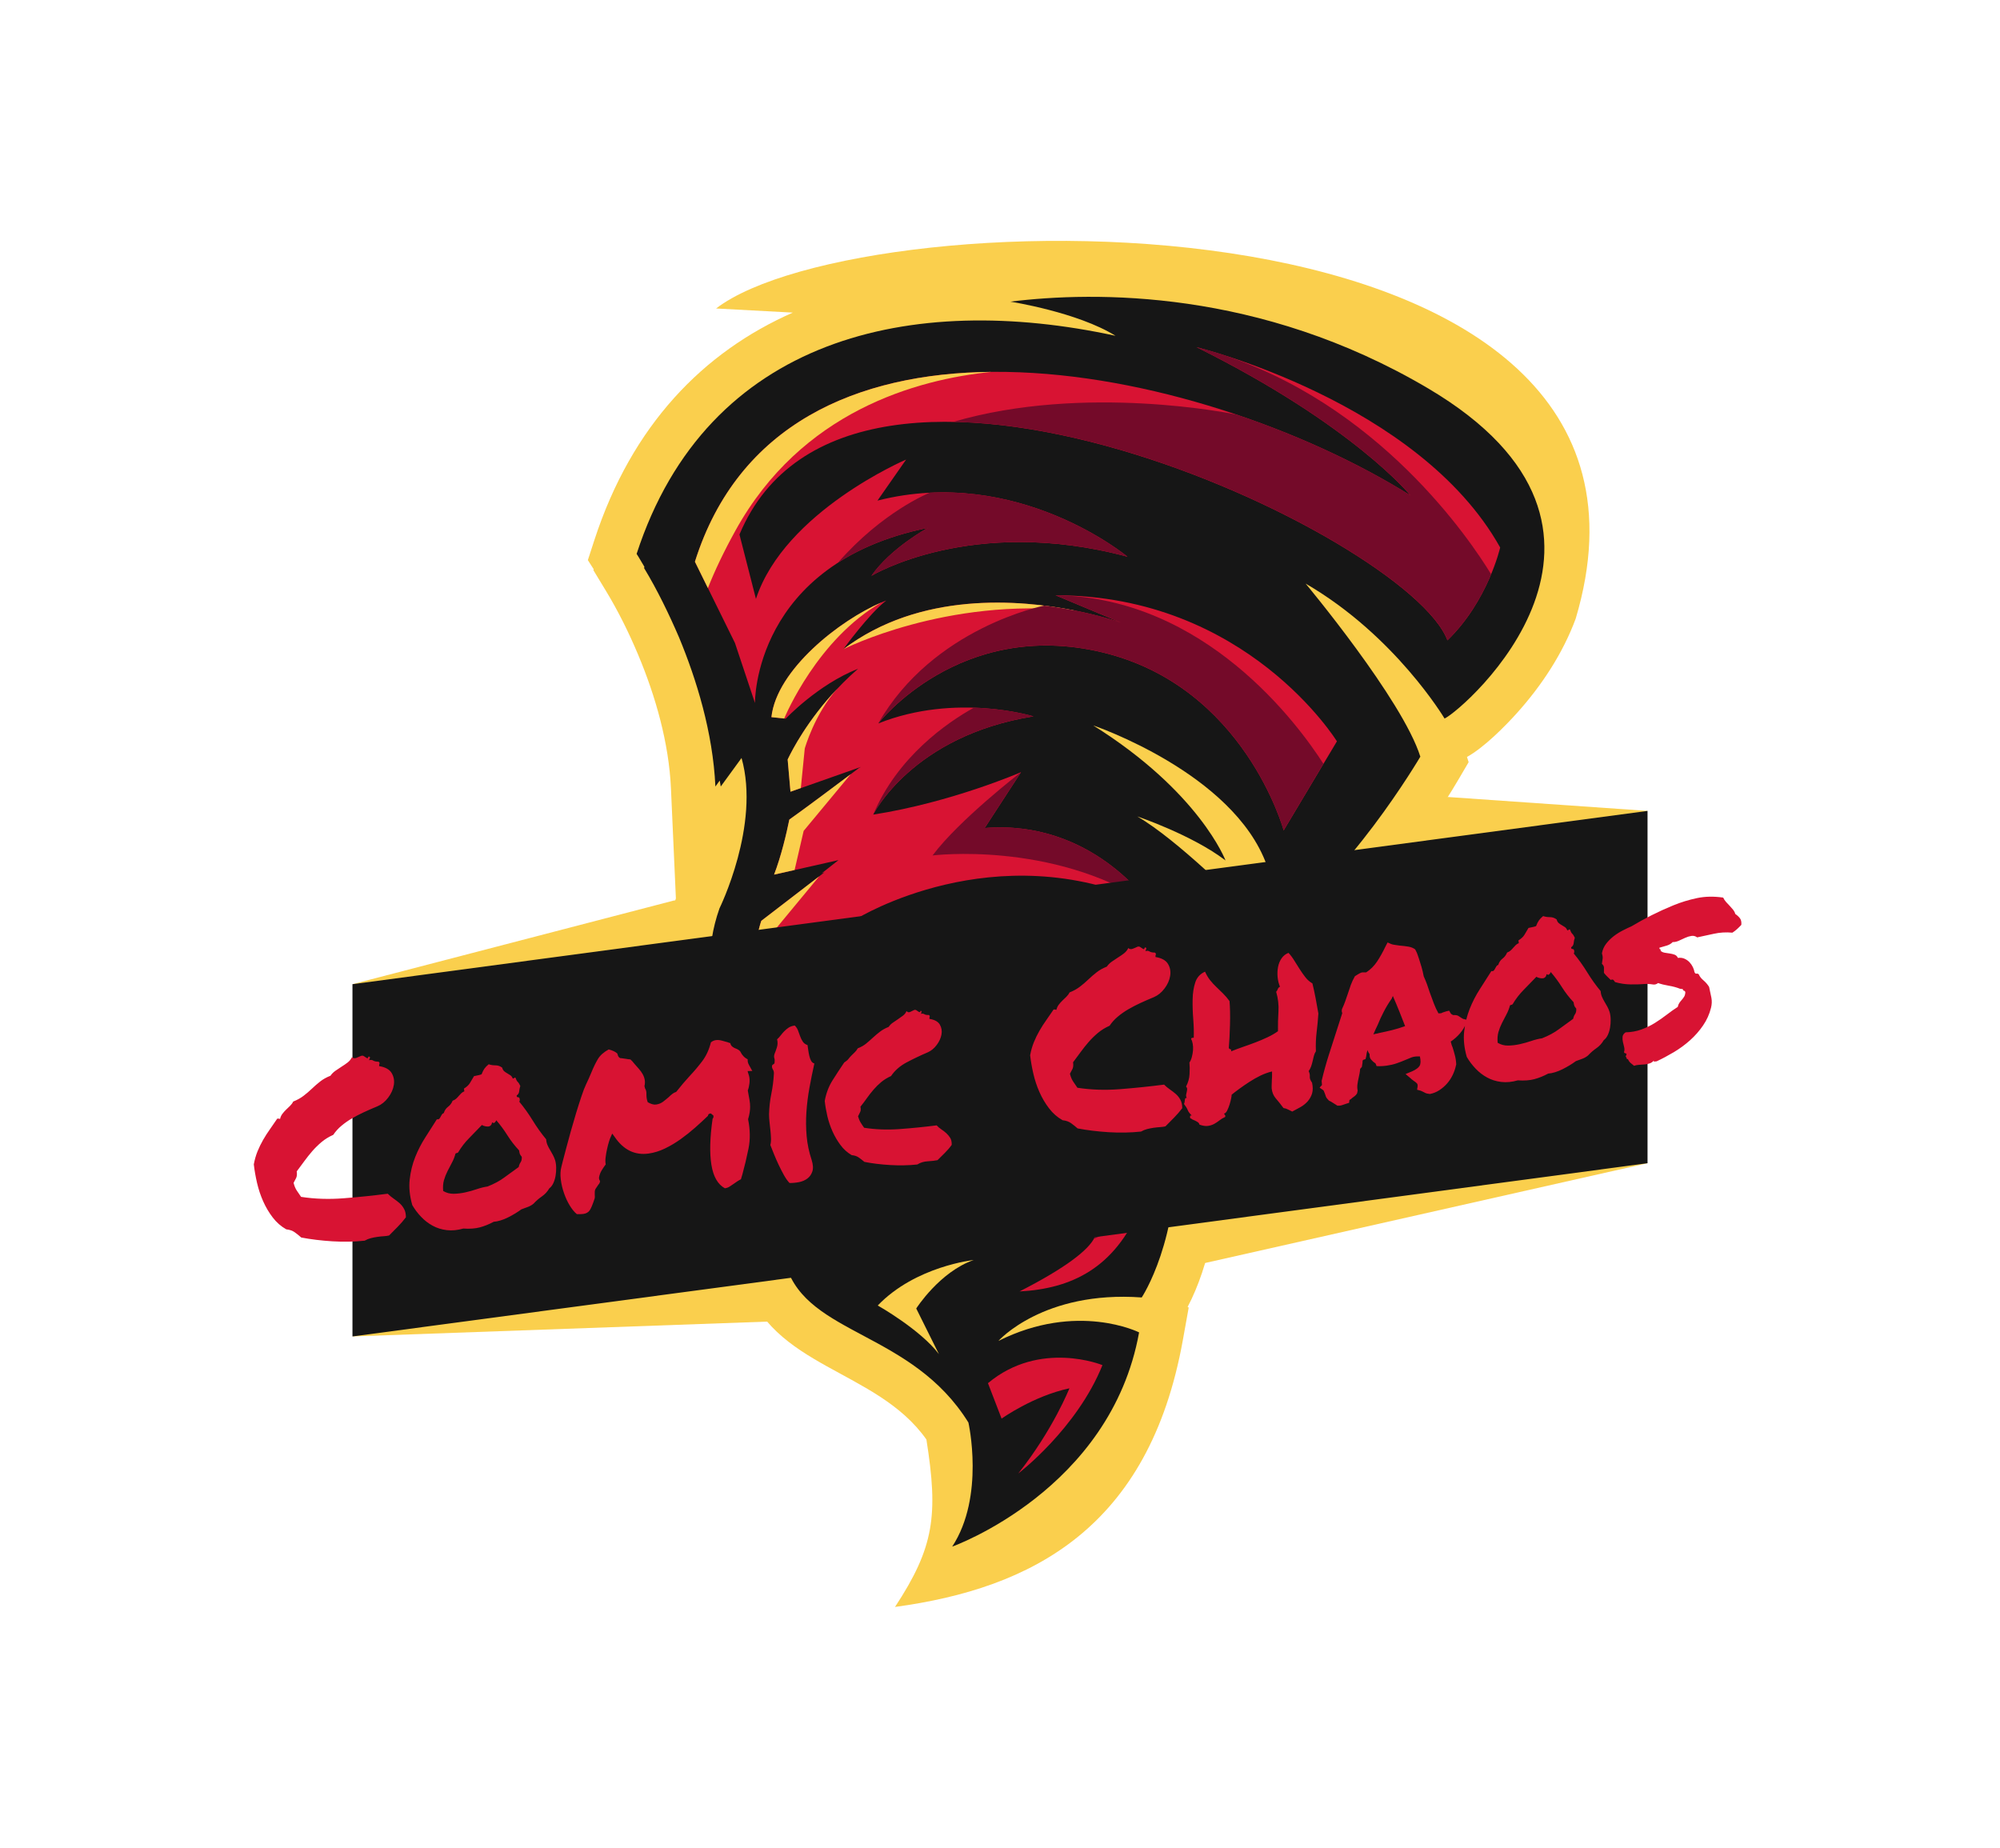 <svg xmlns="http://www.w3.org/2000/svg" viewBox="-3.113 19 581.226 537"> <svg xmlns="http://www.w3.org/2000/svg" xmlns:xlink="http://www.w3.org/1999/xlink" version="1.1" id="Layer_1" x="99.317" y="89" viewBox="42 117.532 528 556.948" xml:space="preserve" height="397" width="376.365" preserveAspectRatio="xMinYMin" enable-background="new 0 0 612 792" style="overflow: visible;"><polygon class="st0" points="172.96,386.49 488.57,344.26 570,349.93 443.61,433.37 570,493.56 389.63,534.25 211.05,558.15    42,564.2 218.58,489.35 42,420.58 172.96,386.49  " style="fill-rule: evenodd; clip-rule: evenodd; fill: #facf4d; fill-opacity: 1;"></polygon><path class="st0" d="M496.39,327.94l0.67,2.13l-4.06,6.92c-13.41,22.85-36.02,53.24-58.93,70.73l-0.04,0.64   c-0.62,10.77-3.99,23.38-10.52,32.75c-1.4,10.68-6.06,19.99-13.18,26.46c-2.71,8.68-7.91,17.69-14.57,24.62   c-0.24,19.55-4.21,42.77-13.27,59.99l0.45,0.23l-2.4,13.33c-13.81,76.61-61.49,101.15-117.34,108.74   c15.96-24.32,17.7-37.29,12.8-68.26c-20.4-28.93-63.13-28.93-74.46-65.39c-4.36-14.04-5.21-28.89-2.87-43.33l-7.72-5.43V471.5   l-10.19-10.48l2.57-5.24c-4.26-5.81-7.78-13.47-9.9-20.05c-5.32-16.51-4.93-33.74,0.43-50.13l-2.01-44.8   c-0.83-18.5-6.24-37.54-13.39-54.56c-3.72-8.86-8.08-17.7-13.07-25.93l-5.18-8.55l0.16-0.31l-2.4-3.76l2.65-8.15   c15.29-46.97,44.49-76.72,80.9-92.76l-31.27-1.68c59.86-45.89,403.92-52.87,350.46,126.46c-5.21,14.1-13.81,27.17-23.82,38.33   C511.97,315.38,503.37,324.07,496.39,327.94z" style="fill-rule: evenodd; clip-rule: evenodd; fill: #facf4d; fill-opacity: 1;"></path><path class="st1" d="M175.16,279.22c-4-9.29-8.83-19.32-14.27-28.3c0,0,0.05-0.19,0.13-0.51c-1.96-3.39-3.17-5.27-3.17-5.27   c28.83-88.55,112.26-106.93,195.24-88.91c-15.43-9.6-42.52-13.87-42.87-13.92c34.37-4.25,101.67-5.17,170.26,35.33   c98.23,58.01,14.82,130.83,6.77,134.64c0,0-20.16-33.89-56.65-55.02c0,0,39.5,47.32,46.77,70.56c0,0-30.43,51.8-61.73,70.58   l-20.47-5.93l20.77,14.86c0,0-1.1,18.42-10.1,26.73c0,0,0.08,29.3-25.95,24.32c0,0,7.25,4.23,13.17,3.75c0,0-4.59,14.83-15.56,21.9   c2.1,40.51-13.72,64.27-13.72,64.27c-40.17-2.9-58.44,17.73-58.44,17.73c32.21-16.13,57.37-3.49,57.37-3.49   c-11.6,64.34-76.2,87.34-76.2,87.34c13.44-20.48,6.61-50.59,6.61-50.59c-23.02-37.08-65.51-35.58-74.28-63.82   c-4.94-15.9-3.49-30.47-1.28-40.18c0.19-2.14,0.54-4.13,1.03-5.92l-9.52-6.69v-18.51l-6.41-6.6l7.99-16.24l-12.01,4.64   c0,0-18.71-23.14-7-56.31c0,0,16.75-33.91,8.99-61.3l-8.48,11.63l-0.41-2.43l-1.77,2.43C188.95,317.86,182.21,296.23,175.16,279.22   z" style="fill-rule: evenodd; clip-rule: evenodd; fill: #161616; fill-opacity: 1;"></path><path class="st2" d="M313.45,620.07c0,0,23.89-18.2,34.32-44.18c0,0-25.42-10.42-46.68,7.36l5.56,14.45c0,0,12.78-9.17,27.65-12.36   C334.29,585.34,327.76,602.01,313.45,620.07L313.45,620.07z M222.21,446.26l5.13,5.13v14.92l8,1.67c0,0-5.97,12.41-4.77,17.43   c1.19,5.01,12.41,9.79,12.41,9.79s11.13,0.72,13.05,13.9c0,0,5.27-4.46,14.11-9.12c12.59-3.7,44.34-10.85,70.97,1.45   c0,0-46.32,1.11-74.24,30.8c41.03-24.62,123.45-25.39,47.1,13.62c21.29-1.14,38.7-9.53,49.18-34.24l-25.62-1.33   c12.96-1.85,21.65-7.21,26.63-20.82c0,0-34.1-0.84-48.97-8.67c0,0,12.23-6.5,25.45-5.73c0,0-50.36-17.54-78.33,6.32   c0,0,13.25-22.35,33.32-26.03c0,0-6.22,3.69-10.89,11.86c0,0,28.42-17.57,57.55-11.84c29.13,5.73,12.42,21.25,12.42,21.25   s11.8-6.59,9.91-20.88c-1.88-14.29-62.31-33.12-110.28,3.84c0,0,9.98-21.93,32.37-34.36c0,0-23.42-12.16-43.49,1.22   c0,0,36.87-37.32,108.28-4.36c0,0-8.58-1.4-16.43,0.49c0,0,21.94,1.86,32.41,11.61c10.47,9.75,0,13,0,13s11.02,2.86,13.76-3.28   c2.73-6.14-3.41-13.79-3.41-13.79l5.73,4.1c0,0,5.6,0.27,7.37-5.73c1.77-6.01-42.76-40.12-101.28-32.47   C231.15,403.65,222.21,446.26,222.21,446.26L222.21,446.26z M212.8,311.71c2.19-20.07,29.84-41.06,46.84-47.57   c-7.04,5.42-17.54,19.91-17.54,19.91c46.31-35.09,113.17-10.89,113.17-10.89l-26.62-11.13c78.05,0,114.71,59.54,114.71,59.54   l-21.71,36.32c0,0-15.92-58.72-74-72.61c-58.09-13.89-91.27,28.99-91.27,28.99c31.75-12.65,63.26-2.87,63.26-2.87   c-49.41,7.88-65.33,40.04-65.33,40.04c31.84-4.94,60.27-17.3,60.27-17.3l-14.82,22.78c43.64-3.57,66.97,30.75,66.97,30.75   c-62.8-28.68-119.07,6.17-119.07,6.17l-33.78,34.39c-13.26-11.05-5.19-33.48-5.19-33.48l25.78-19.81l-1.16,0.44l6.84-5.38   l-26.25,5.93c2.95-7.66,5.06-16.78,6.22-22.45c8.01-5.63,28.3-20.97,28.3-20.97l0,0l0.87-0.5l-28.69,10.11l-1.15-13.14   c2.21-4.65,11.04-21.63,28.69-37c-16.39,6.43-29.5,20.36-29.5,20.36L212.8,311.71L212.8,311.71z M181.62,248.34l16.32,33.12   l8.16,24.48c0,0-0.82-56.89,70.5-71.4c0,0-15.15,8.21-23.04,19.57c0,0,40.91-24.86,104.42-7.8c0,0-44.81-37.41-101.93-22.89   l11.68-16.73c0,0-49.55,21.14-61.23,56.81l-6.72-26.26c44.81-106.8,272.7,0.34,288.64,43.16c16.55-16.04,21.5-37.86,21.5-37.86   c-33.31-59.62-123.82-81.68-123.82-81.68c63.93,31.75,87.26,60.47,87.26,60.47C386.44,167.07,218.19,132.26,181.62,248.34z" style="fill-rule: evenodd; clip-rule: evenodd; fill: #d81333; fill-opacity: 1;"></path><path class="st3" d="M302.59,170.94c-30.75,3.08-77.61,16.16-104.43,64.67c-4.81,8.7-8.49,16.49-11.25,23.47l-5.29-10.74   C199.26,192.33,247.57,171.46,302.59,170.94L302.59,170.94z M218.02,312.27c0.63-1.51,13.71-32.47,39.68-47.34   c-17.08,7.28-42.79,27.46-44.89,46.78L218.02,312.27L218.02,312.27z M242.1,284.04c31.25-23.68,71.84-20.36,94.95-15.7   C284.12,262.6,242.1,284.04,242.1,284.04L242.1,284.04z M224.8,340.62l-4.23,1.49l-1.15-13.14c1.82-3.84,8.16-16.07,20.23-28.86   c-9.33,10.4-13.25,24.41-13.25,24.41L224.8,340.62L224.8,340.62z M222.26,374.02l3.69-15.94l19.19-23.12l0,0   c-6.07,4.57-19.02,14.27-25.03,18.5c-1.16,5.66-3.27,14.78-6.22,22.45L222.26,374.02L222.26,374.02z M217.53,424.49   c-1.59-3.6-5.76-14.54-3.36-25.99l18.11-21.89l-23.6,18.14c0,0-8.06,22.43,5.19,33.48L217.53,424.49L217.53,424.49z M242,494.76   c-2.76-1.3-10.45-5.24-11.43-9.34c-1.19-5.01,4.77-17.43,4.77-17.43l-8-1.67V451.4l-5.13-5.13c0,0,4.69-22.33,29.47-37.56   c-16.77,14.56-21.25,34.62-21.25,34.62l7-4.33l-7.13,11.07l1.18,12.84l15.53-6.87l-8.66,14.26   C234.29,481.98,239.67,491.43,242,494.76z" style="fill-rule: evenodd; clip-rule: evenodd; fill: #facf4d; fill-opacity: 1;"></path><path class="st4" d="M391.79,184.95l10.38,3.32C398.74,187.12,395.28,186.01,391.79,184.95L391.79,184.95z M402.38,188.34   c26.27,8.85,50.82,20.39,70.99,32.98c0,0-23.33-28.71-87.26-60.47c1.17,0.3,2.33,0.61,3.48,0.93l0.72,0.2   c1.03,0.29,2.06,0.59,3.08,0.9l0.34,0.1c66.59,20.38,104.3,76.99,112.5,90.48c-3.2,7.71-8.78,18.17-17.8,26.91   c-10.8-29.02-118.92-87.55-201.46-89.05C340.6,175.64,400.87,188.03,402.38,188.34L402.38,188.34z M277.36,220.2   c-0.47,0.19-19.32,7.8-37.46,28.58c9.39-6.05,21.37-11.13,36.7-14.25c0,0-15.15,8.21-23.04,19.57c0,0,40.91-24.86,104.42-7.8   C357.98,246.29,323.93,217.88,277.36,220.2L277.36,220.2z M324.09,266.23c-0.12,0.02-45.34,8.85-67.72,48.02   c0,0,33.18-42.88,91.27-28.99c58.09,13.89,74,72.61,74,72.61l16.22-27.14c-10.19-15.9-48.13-67.88-109.22-68.72l26.62,11.13   C355.27,273.15,342.42,268.5,324.09,266.23L324.09,266.23z M295.36,307.84c14.34,0.47,24.28,3.55,24.28,3.55   c-49.41,7.88-65.33,40.04-65.33,40.04C264.24,327.89,284.31,314.01,295.36,307.84L295.36,307.84z M314.57,334.13l-14.82,22.78   c43.64-3.57,66.97,30.75,66.97,30.75c-39.87-25.6-88.22-19.56-88.22-19.56C289.32,353.6,314.57,334.13,314.57,334.13L314.57,334.13   z M378.37,430.85c-11.03-11.72-36-31.82-79.97-35.69l-0.13,0.01c-1.55,0.17-21.26,2.6-36.06,19.65c17.68-7.26,47.6-11.98,89.3,7.27   c0,0-8.58-1.4-16.43,0.49c0,0,21.94,1.86,32.41,11.61c10.47,9.75,0,13,0,13s11.02,2.86,13.76-3.28   C383.47,438.91,379.81,432.91,378.37,430.85L378.37,430.85z M271.52,420.67c8.89,1.28,15.21,4.56,15.21,4.56   c-22.39,12.42-32.37,34.36-32.37,34.36C256.66,443,267.19,426.76,271.52,420.67L271.52,420.67z M340.97,440.79   c13.75,3.43,22.94,9.52,23.65,14.95c1.89,14.29-9.91,20.88-9.91,20.88s16.71-15.52-12.42-21.25   c-29.13-5.73-57.55,11.84-57.55,11.84C302.8,443.05,340.45,440.82,340.97,440.79L340.97,440.79z M338.53,474.39   c-6.4-0.3-31.42,0.05-51.87,21.84c0,0,19.81-8.33,43.69-10.51c-5.75-1.21-11.15-2.81-15.16-4.92c0,0,12.23-6.5,25.45-5.73   C340.64,475.07,339.89,474.8,338.53,474.39L338.53,474.39z M342.03,510.52c-5.51,0.92-12.26,2.38-19.28,4.68   c15.34-1.15,25.68,1.65,21.55,9.16c5.17-2.07,11.94-5.85,18.85-12.74L342.03,510.52z" style="fill-rule: evenodd; clip-rule: evenodd; fill: #740a29; fill-opacity: 1;"></path><path class="st3" d="M343.99,315.08c0,0,57.03,19.29,70.71,56.81l-10.87,15.47c0,0-25.4-25.6-41.83-35.16   c0,0,22.25,7.48,35.95,17.94C397.94,370.14,387.43,342.26,343.99,315.08L343.99,315.08z M256.16,551.58c0,0,17.37,9.8,24.94,19.82   l-9.25-18.6c0,0,9.52-14.94,23.43-19.77C295.29,533.03,271.56,535.52,256.16,551.58z" style="fill-rule: evenodd; clip-rule: evenodd; fill: #facf4d; fill-opacity: 1;"></path><polygon class="st1" points="42,420.58 570,349.93 570,493.56 42,564.2  " style="fill-rule: evenodd; clip-rule: evenodd; fill: #161616; fill-opacity: 1;"></polygon></svg> <g transform="rotate(352 287.5 327.251)"><svg y="300" viewBox="-0.015 28.889 437.902 54.501" x="68.549" height="54.501" width="437.902" style="overflow: visible;"><g fill="#d81333" fill-opacity="1" style=""><path d="M6.72 75.81L6.72 75.81Q4.63 74.22 3.29 71.83Q1.95 69.45 1.19 66.77Q0.43 64.10 0.18 61.25Q-0.07 58.39 0 55.79L0 55.79Q0.65 53.84 1.59 52.21Q2.53 50.59 3.69 49.10Q4.84 47.62 6.11 46.29Q7.37 44.95 8.60 43.58L8.60 43.58Q9.03 43.58 9.39 43.79L9.39 43.79Q9.68 43.00 10.26 42.42Q10.84 41.84 11.49 41.37Q12.14 40.90 12.79 40.43Q13.44 39.96 13.88 39.31L13.88 39.31Q15.68 38.88 17.09 38.08Q18.50 37.29 19.80 36.35Q21.10 35.41 22.47 34.62Q23.85 33.82 25.65 33.39L25.65 33.39Q26.30 32.66 27.28 32.16Q28.26 31.65 29.23 31.22Q30.21 30.79 31.11 30.28Q32.01 29.77 32.59 28.91L32.59 28.91Q33.03 29.48 33.82 29.30Q34.62 29.12 35.27 28.91L35.27 28.91Q35.70 28.83 35.99 29.05Q36.28 29.27 36.53 29.52Q36.78 29.77 36.96 29.85Q37.14 29.92 37.36 29.41L37.36 29.41Q37.94 29.48 37.69 29.92Q37.43 30.35 37.36 30.50L37.36 30.50Q38.08 30.35 38.55 30.75Q39.02 31.15 40.04 31.29L40.04 31.29Q40.40 31.65 40.25 31.87Q40.11 32.09 40.04 32.59L40.04 32.59Q42.64 33.39 43.36 35.08Q44.08 36.78 43.50 38.63Q42.93 40.47 41.37 42.02Q39.82 43.58 37.94 44.08L37.94 44.08Q35.70 44.66 33.78 45.24Q31.87 45.82 30.10 46.54Q28.33 47.26 26.77 48.24Q25.22 49.21 24.06 50.51L24.06 50.51Q22.04 51.09 20.42 52.10Q18.79 53.12 17.38 54.34Q15.97 55.57 14.67 56.91Q13.37 58.25 12.07 59.55L12.07 59.55Q12.07 60.78 11.63 61.43Q11.20 62.08 10.70 62.73L10.70 62.73Q10.84 64.10 11.31 65.08Q11.78 66.05 12.29 67.06L12.29 67.06Q18.07 68.80 24.53 69.19Q31.00 69.59 37.36 69.66L37.36 69.66Q38.01 70.53 38.84 71.29Q39.67 72.05 40.36 72.84Q41.05 73.64 41.44 74.69Q41.84 75.73 41.63 77.18L41.63 77.18Q40.40 78.41 38.95 79.53Q37.51 80.65 36.06 81.73L36.06 81.73Q35.41 81.80 34.51 81.73Q33.60 81.66 32.63 81.66Q31.65 81.66 30.68 81.77Q29.70 81.88 28.83 82.24L28.83 82.24Q24.28 82.09 19.51 81.12Q14.74 80.14 10.70 78.77L10.70 78.77Q9.90 77.83 9.03 77.00Q8.17 76.17 6.72 75.81ZM85.15 60.41L85.15 60.41Q85.08 61.28 85.29 62.08Q85.51 62.87 85.84 63.63Q86.16 64.39 86.45 65.18Q86.74 65.98 86.88 66.77L86.88 66.77Q87.03 67.79 86.88 68.98Q86.74 70.17 86.38 71.29Q86.02 72.41 85.44 73.31Q84.86 74.22 84.07 74.65L84.07 74.65Q83.05 75.95 81.61 76.67Q80.16 77.40 78.93 78.41L78.93 78.41Q78.14 78.91 77.16 79.13Q76.19 79.35 75.18 79.56L75.18 79.56Q74.38 80.00 73.30 80.47Q72.21 80.94 71.06 81.33Q69.90 81.73 68.74 81.91Q67.59 82.09 66.72 82.02L66.72 82.02Q64.55 82.82 62.49 83.07Q60.43 83.32 57.69 82.74L57.69 82.74Q55.09 83.11 52.88 82.53Q50.68 81.95 48.98 80.68Q47.28 79.42 46.02 77.65Q44.75 75.88 43.96 73.93L43.96 73.93Q43.38 69.81 44.25 66.45Q45.11 63.09 46.74 60.23Q48.37 57.38 50.46 54.96Q52.56 52.54 54.51 50.22L54.51 50.22Q54.94 50.37 55.20 50.19Q55.45 50.01 55.66 49.68Q55.88 49.36 56.13 49.07Q56.39 48.78 56.75 48.71L56.75 48.71Q57.25 47.62 58.23 47.08Q59.21 46.54 59.78 45.53L59.78 45.53Q60.43 45.38 60.87 45.09Q61.30 44.80 61.70 44.44Q62.10 44.08 62.53 43.76Q62.96 43.43 63.54 43.29L63.54 43.29L63.54 42.49Q64.84 41.91 65.46 41.16Q66.07 40.40 66.94 39.31L66.94 39.31Q67.59 39.24 67.99 39.24Q68.38 39.24 69.18 39.10L69.18 39.10Q69.76 38.08 70.23 37.58Q70.70 37.07 71.64 36.49L71.64 36.49Q72.50 36.93 73.55 37.07Q74.60 37.22 75.39 38.01L75.39 38.01Q75.47 38.73 75.83 39.13Q76.19 39.53 76.62 39.85Q77.06 40.18 77.45 40.54Q77.85 40.90 77.99 41.55L77.99 41.55Q78.28 41.63 78.39 41.48Q78.50 41.34 78.79 41.41L78.79 41.41Q79.01 42.42 79.30 42.75Q79.58 43.07 79.87 44.01L79.87 44.01Q79.51 44.73 79.33 45.49Q79.15 46.25 78.43 46.61L78.43 46.61Q78.36 47.12 78.72 47.15Q79.08 47.19 79.15 47.55L79.15 47.55Q79.22 48.20 78.93 48.49L78.93 48.49Q80.67 51.31 82.04 54.45Q83.41 57.60 85.15 60.41ZM76.12 67.28L76.12 67.28Q76.41 66.48 76.87 65.98Q77.34 65.47 77.42 64.46L77.42 64.46Q77.06 63.88 76.98 63.56Q76.91 63.23 76.91 62.51L76.91 62.51Q75.32 60.27 74.16 57.70Q73.01 55.14 71.56 52.90L71.56 52.90Q71.42 53.19 71.06 53.48Q70.70 53.77 70.26 53.33L70.26 53.33Q70.12 53.91 69.76 54.16Q69.40 54.42 68.96 54.38Q68.53 54.34 68.06 54.16Q67.59 53.98 67.23 53.69L67.23 53.69Q65.13 55.36 63.04 56.95Q60.94 58.54 59.28 60.63L59.28 60.63Q58.99 60.78 58.92 60.74Q58.84 60.70 58.48 60.85L58.48 60.85Q57.91 62.22 57.07 63.34Q56.24 64.46 55.45 65.62Q54.65 66.77 54.07 68.07Q53.50 69.38 53.42 71.11L53.42 71.11Q54.65 72.12 56.32 72.34Q57.98 72.55 59.75 72.41Q61.52 72.27 63.22 71.94Q64.91 71.62 66.36 71.62L66.36 71.62Q69.40 70.89 71.56 69.70Q73.73 68.51 76.12 67.28ZM137.35 80.79L137.35 80.79Q136.62 81.15 136.01 81.44Q135.39 81.73 134.60 81.73L134.60 81.73Q131.78 79.64 131.67 74.43Q131.56 69.23 133.88 61.21L133.88 61.21Q134.24 60.99 134.24 60.34L134.24 60.34L133.59 59.62Q133.30 59.62 133.05 59.69Q132.79 59.76 132.65 60.20L132.65 60.20Q130.77 61.57 128.53 63.05Q126.29 64.53 123.87 65.80Q121.45 67.06 118.95 67.86Q116.46 68.65 114.08 68.65L114.08 68.65Q108.01 68.65 104.97 62.51L104.97 62.51L104.39 61.43L103.81 62.37Q103.60 62.65 103.16 63.56Q102.73 64.46 102.30 65.62Q101.86 66.77 101.54 67.97Q101.21 69.16 101.28 70.03L101.28 70.03Q100.63 70.68 99.91 71.54Q99.19 72.41 98.83 73.49L98.83 73.49Q98.68 74.07 98.97 74.58L98.97 74.58Q98.83 75.23 98.32 75.59L98.32 75.59Q98.03 75.95 97.71 76.28Q97.38 76.60 97.17 76.96L97.17 76.96Q97.02 77.32 96.98 77.69Q96.95 78.05 96.88 78.41L96.88 78.41Q96.88 78.91 96.73 79.35L96.73 79.35Q95.50 81.88 94.78 82.64Q94.06 83.39 92.83 83.39L92.83 83.39Q92.25 83.39 90.95 83.18L90.95 83.18Q90.01 82.17 89.25 80.40Q88.49 78.63 88.10 76.60Q87.70 74.58 87.73 72.52Q87.77 70.46 88.42 68.94L88.42 68.94Q88.42 68.87 89.00 67.50Q89.58 66.12 90.48 63.96Q91.38 61.79 92.54 59.15Q93.70 56.51 94.85 54.02Q96.01 51.53 97.06 49.43Q98.10 47.33 98.83 46.25L98.83 46.25Q99.41 45.38 99.88 44.62Q100.35 43.87 100.78 43.14L100.78 43.14Q102.08 40.90 103.27 39.42Q104.46 37.94 106.78 37.07L106.78 37.07Q108.37 37.72 109.09 38.59L109.09 38.59L109.23 39.38Q109.52 40.11 110.10 40.11L110.10 40.11Q110.90 40.32 111.44 40.50Q111.98 40.69 112.63 40.83L112.63 40.83Q113.14 41.41 113.57 42.20L113.57 42.20Q114.15 43.07 114.69 43.90Q115.23 44.73 115.56 45.56Q115.88 46.39 115.92 47.26Q115.95 48.13 115.59 49.07L115.59 49.07L115.67 49.79Q116.03 50.44 115.81 51.60L115.81 51.60Q115.74 52.10 115.74 52.65Q115.74 53.19 115.88 53.84L115.88 53.84Q117.18 54.85 118.19 54.85L118.19 54.85Q119.35 54.85 120.33 54.31Q121.30 53.77 122.17 53.19L122.17 53.19Q122.75 52.75 123.33 52.43Q123.90 52.10 124.48 52.03L124.48 52.03Q125.78 50.80 126.83 49.86Q127.88 48.92 129.03 47.98L129.03 47.98Q131.20 46.25 133.23 44.23Q135.25 42.20 136.48 39.17L136.48 39.17Q137.20 38.73 138.00 38.73L138.00 38.73Q138.79 38.73 139.66 39.10Q140.52 39.46 141.32 39.82L141.32 39.82Q141.54 39.96 141.72 40.04Q141.90 40.11 142.04 40.18L142.04 40.18Q142.04 40.90 142.62 41.41L142.62 41.41Q142.91 41.63 142.98 41.70Q143.05 41.77 143.20 41.84L143.20 41.84Q144.28 42.42 144.57 43.00L144.57 43.00Q145.08 44.66 146.38 45.53L146.38 45.53Q146.23 46.25 146.41 46.86Q146.60 47.48 146.88 48.13L146.88 48.13Q146.96 48.35 147.03 48.56Q147.10 48.78 147.25 49.07L147.25 49.07L145.87 48.92L146.09 50.30Q146.23 51.31 145.91 52.54Q145.58 53.77 145.15 54.49L145.15 54.49Q145.22 56.37 145.26 57.42Q145.29 58.46 145.15 59.37Q145.01 60.27 144.75 61.06Q144.50 61.86 144.07 62.80L144.07 62.80Q144.35 67.42 143.02 71.22Q141.68 75.01 140.24 78.34L140.24 78.34Q140.09 78.70 139.91 79.06Q139.73 79.42 139.59 79.78L139.59 79.78Q138.94 80.00 138.43 80.25Q137.92 80.50 137.35 80.79ZM160.71 77.04L160.71 77.04Q161.07 79.20 160.45 80.43Q159.84 81.66 158.72 82.27Q157.60 82.89 156.15 82.96Q154.71 83.03 153.41 82.82L153.41 82.82Q152.69 81.80 152.11 80.29Q151.53 78.77 151.02 77.14Q150.52 75.52 150.12 73.93Q149.72 72.34 149.43 71.11L149.43 71.11Q149.80 70.24 149.90 69.12Q150.01 68.00 150.05 66.85Q150.08 65.69 150.12 64.50Q150.16 63.30 150.30 62.22L150.30 62.22Q150.81 59.19 151.78 56.44Q152.76 53.69 153.34 50.73L153.34 50.73Q153.48 50.08 153.23 49.50Q152.97 48.92 153.12 48.42L153.12 48.42Q153.19 48.13 153.55 48.02Q153.91 47.91 153.99 47.55L153.99 47.55Q154.20 46.76 154.09 46.25Q153.99 45.74 154.35 45.02L154.35 45.02Q154.71 44.44 155.25 43.32Q155.79 42.20 155.65 40.97L155.65 40.97Q156.30 40.54 156.88 39.96Q157.46 39.38 158.07 38.92Q158.68 38.45 159.44 38.08Q160.20 37.72 161.29 37.72L161.29 37.72Q161.86 38.45 162.04 39.31Q162.22 40.18 162.41 41.05Q162.59 41.91 162.95 42.67Q163.31 43.43 164.18 43.87L164.18 43.87Q164.18 44.44 164.18 45.31Q164.18 46.18 164.25 47.01Q164.32 47.84 164.57 48.53Q164.83 49.21 165.40 49.43L165.40 49.43Q164.10 52.90 162.98 56.29Q161.86 59.69 161.14 63.12Q160.42 66.56 160.24 70.03Q160.06 73.49 160.71 77.04ZM196.93 82.24L196.93 82.24Q195.78 82.31 194.08 82.17Q192.38 82.02 190.93 82.67L190.93 82.67Q187.10 82.53 183.13 81.73Q179.16 80.94 175.83 79.78L175.83 79.78Q175.11 78.99 174.39 78.30Q173.66 77.61 172.43 77.32L172.43 77.32Q170.70 75.95 169.62 73.96Q168.53 71.98 167.88 69.74Q167.23 67.50 167.01 65.15Q166.80 62.80 166.87 60.63L166.87 60.63Q167.95 57.38 169.94 55.03Q171.93 52.68 174.02 50.37L174.02 50.37Q174.96 49.94 175.43 49.47Q175.90 49.00 176.45 48.60Q176.99 48.20 177.53 47.80Q178.07 47.41 178.50 46.83L178.50 46.83Q180.02 46.47 181.14 45.78Q182.26 45.09 183.35 44.33Q184.43 43.58 185.59 42.93Q186.74 42.28 188.26 41.91L188.26 41.91Q188.84 41.26 189.63 40.87Q190.43 40.47 191.26 40.07Q192.09 39.67 192.85 39.24Q193.61 38.81 194.04 38.08L194.04 38.08Q194.40 38.66 195.05 38.48Q195.70 38.30 196.28 38.08L196.28 38.08Q196.64 38.01 196.90 38.23Q197.15 38.45 197.37 38.66Q197.58 38.88 197.76 38.92Q197.94 38.95 198.09 38.59L198.09 38.59Q198.45 38.59 198.31 38.95Q198.16 39.31 198.09 39.46L198.09 39.46Q198.67 39.38 199.06 39.71Q199.46 40.04 200.33 40.11L200.33 40.11Q200.62 40.47 200.47 40.65Q200.33 40.83 200.33 41.26L200.33 41.26Q202.50 41.91 203.08 43.32Q203.65 44.73 203.15 46.25Q202.64 47.77 201.34 49.07Q200.04 50.37 198.52 50.80L198.52 50.80Q195.05 51.74 191.98 52.86Q188.91 53.98 186.96 56.15L186.96 56.15Q185.23 56.66 183.89 57.49Q182.55 58.32 181.36 59.37Q180.17 60.41 179.12 61.53Q178.07 62.65 176.91 63.74L176.91 63.74Q176.99 64.75 176.59 65.29Q176.19 65.83 175.83 66.41L175.83 66.41Q175.98 67.50 176.34 68.33Q176.70 69.16 177.13 69.95L177.13 69.95Q181.90 71.40 187.29 71.76Q192.67 72.12 198.09 72.19L198.09 72.19Q198.59 72.92 199.28 73.53Q199.97 74.14 200.55 74.83Q201.12 75.52 201.49 76.35Q201.85 77.18 201.63 78.41L201.63 78.41Q200.62 79.49 199.39 80.40Q198.16 81.30 196.93 82.24ZM234.55 75.81L234.55 75.81Q232.46 74.22 231.12 71.83Q229.78 69.45 229.02 66.77Q228.26 64.10 228.01 61.25Q227.76 58.39 227.83 55.79L227.83 55.79Q228.48 53.84 229.42 52.21Q230.36 50.59 231.52 49.10Q232.67 47.62 233.94 46.29Q235.20 44.95 236.43 43.58L236.43 43.58Q236.86 43.58 237.22 43.79L237.22 43.79Q237.51 43.00 238.09 42.42Q238.67 41.84 239.32 41.37Q239.97 40.90 240.62 40.43Q241.27 39.96 241.71 39.31L241.71 39.31Q243.51 38.88 244.92 38.08Q246.33 37.29 247.63 36.35Q248.93 35.41 250.31 34.62Q251.68 33.82 253.48 33.39L253.48 33.39Q254.14 32.66 255.11 32.16Q256.09 31.65 257.06 31.22Q258.04 30.79 258.94 30.28Q259.84 29.77 260.42 28.91L260.42 28.91Q260.86 29.48 261.65 29.30Q262.45 29.12 263.10 28.91L263.10 28.91Q263.53 28.83 263.82 29.05Q264.11 29.27 264.36 29.52Q264.61 29.77 264.79 29.85Q264.97 29.92 265.19 29.41L265.19 29.41Q265.77 29.48 265.52 29.92Q265.26 30.35 265.19 30.50L265.19 30.50Q265.91 30.35 266.38 30.75Q266.85 31.15 267.87 31.29L267.87 31.29Q268.23 31.65 268.08 31.87Q267.94 32.09 267.87 32.59L267.87 32.59Q270.47 33.39 271.19 35.08Q271.91 36.78 271.33 38.63Q270.76 40.47 269.20 42.02Q267.65 43.58 265.77 44.08L265.77 44.08Q263.53 44.66 261.61 45.24Q259.70 45.82 257.93 46.54Q256.16 47.26 254.60 48.24Q253.05 49.21 251.89 50.51L251.89 50.51Q249.87 51.09 248.25 52.10Q246.62 53.12 245.21 54.34Q243.80 55.57 242.50 56.91Q241.20 58.25 239.90 59.55L239.90 59.55Q239.90 60.78 239.47 61.43Q239.03 62.08 238.53 62.73L238.53 62.73Q238.67 64.10 239.14 65.08Q239.61 66.05 240.12 67.06L240.12 67.06Q245.90 68.80 252.36 69.19Q258.83 69.59 265.19 69.66L265.19 69.66Q265.84 70.53 266.67 71.29Q267.50 72.05 268.19 72.84Q268.88 73.64 269.27 74.69Q269.67 75.73 269.46 77.18L269.46 77.18Q268.23 78.41 266.78 79.53Q265.34 80.65 263.89 81.73L263.89 81.73Q263.24 81.80 262.34 81.73Q261.43 81.66 260.46 81.66Q259.48 81.66 258.51 81.77Q257.53 81.88 256.66 82.24L256.66 82.24Q252.11 82.09 247.34 81.12Q242.57 80.14 238.53 78.77L238.53 78.77Q237.73 77.83 236.86 77.00Q236.00 76.17 234.55 75.81ZM307.85 75.08L307.85 75.08Q307.99 76.96 307.42 78.19Q306.84 79.42 305.83 80.29Q304.81 81.15 303.51 81.66Q302.21 82.17 300.98 82.60L300.98 82.60Q300.41 82.24 299.86 81.84Q299.32 81.44 298.60 81.23L298.60 81.23Q297.66 79.49 296.79 78.16Q295.92 76.82 296.00 75.08L296.00 75.08Q296.00 75.01 296.11 74.29Q296.21 73.57 296.39 72.70Q296.58 71.83 296.68 71.07Q296.79 70.31 296.79 70.24L296.79 70.24Q295.13 70.39 293.32 70.96Q291.52 71.54 289.82 72.34Q288.12 73.13 286.64 73.93Q285.16 74.72 284.22 75.30L284.22 75.30Q284.22 75.52 283.93 76.35Q283.64 77.18 283.21 78.08Q282.77 78.99 282.27 79.71Q281.76 80.43 281.25 80.43L281.25 80.43Q281.33 80.65 281.47 80.87Q281.62 81.08 281.47 81.44L281.47 81.44Q280.46 81.73 279.67 82.20Q278.87 82.67 278.00 83.00Q277.14 83.32 276.12 83.32Q275.11 83.32 273.74 82.60L273.74 82.60Q273.74 82.17 273.38 81.84Q273.02 81.52 272.62 81.26Q272.22 81.01 271.93 80.83Q271.64 80.65 271.64 80.50L271.64 80.50Q271.28 80.58 271.35 80.00Q271.43 79.42 271.93 79.71L271.93 79.71Q271.14 78.70 270.96 77.94Q270.78 77.18 270.13 76.02L270.13 76.02Q270.27 75.88 270.38 75.52Q270.49 75.16 270.56 74.87Q270.63 74.58 270.78 74.43Q270.92 74.29 271.14 74.51L271.14 74.51Q270.99 73.86 271.14 73.42Q271.28 72.99 271.43 72.63Q271.57 72.27 271.64 71.90Q271.72 71.54 271.43 71.11L271.43 71.11Q272.58 69.52 272.94 67.68Q273.31 65.83 273.38 64.32L273.38 64.32Q273.88 63.81 274.28 62.87Q274.68 61.93 274.90 60.96Q275.11 59.98 275.08 59.08Q275.04 58.17 274.82 57.60L274.82 57.60Q274.90 57.23 275.62 57.38L275.62 57.38Q276.05 54.99 276.23 52.00Q276.41 49.00 276.85 46.29Q277.28 43.58 278.29 41.52Q279.30 39.46 281.54 38.81L281.54 38.81Q281.98 40.32 282.66 41.48Q283.35 42.64 284.18 43.68Q285.01 44.73 285.84 45.82Q286.67 46.90 287.40 48.27L287.40 48.27Q287.33 49.65 287.11 51.45Q286.89 53.26 286.57 55.14Q286.24 57.02 285.92 58.75Q285.59 60.49 285.30 61.71L285.30 61.71Q285.37 62.08 285.70 62.15Q286.02 62.22 285.81 62.80L285.81 62.80Q287.54 62.37 289.42 62.00Q291.30 61.64 293.18 61.21Q295.06 60.78 296.83 60.23Q298.60 59.69 300.12 58.90L300.12 58.90Q300.48 56.08 301.06 53.26Q301.63 50.44 301.20 47.48L301.20 47.48Q301.56 47.19 301.78 46.76Q302.00 46.32 302.50 46.18L302.50 46.18Q302.14 44.80 302.21 43.29Q302.28 41.77 302.75 40.40Q303.22 39.02 304.13 38.05Q305.03 37.07 306.33 36.78L306.33 36.78Q307.13 37.94 307.70 39.28Q308.28 40.61 308.90 41.95Q309.51 43.29 310.20 44.48Q310.88 45.67 311.97 46.54L311.97 46.54Q312.18 48.63 312.29 50.88Q312.40 53.12 312.47 55.43L312.47 55.43Q311.90 58.17 311.21 60.74Q310.52 63.30 310.23 66.20L310.23 66.20Q309.73 66.77 309.44 67.50Q309.15 68.22 308.86 68.98Q308.57 69.74 308.21 70.42Q307.85 71.11 307.34 71.62L307.34 71.62Q307.63 72.48 307.45 73.24Q307.27 74 307.85 75.08ZM350.07 75.73L349.93 76.02Q349.49 77.25 348.66 78.52Q347.83 79.78 346.71 80.76Q345.59 81.73 344.22 82.38Q342.85 83.03 341.33 83.11L341.33 83.11Q340.39 82.89 340.06 82.64Q339.74 82.38 339.38 82.17L339.38 82.17Q339.16 82.02 338.98 81.91Q338.80 81.80 338.65 81.73L338.65 81.73L337.79 81.37L338.08 80.43Q338.22 79.85 338.00 79.53Q337.79 79.20 337.14 78.63L337.14 78.63Q336.92 78.41 336.70 78.19Q336.49 77.97 336.34 77.76L336.34 77.76L335.11 76.38L337.06 75.88Q338.87 75.37 339.49 74.58Q340.10 73.78 339.95 71.90L339.95 71.90Q338.51 71.62 337.53 71.83Q336.56 72.05 335.55 72.34L335.55 72.34Q334.25 72.70 332.91 72.95Q331.57 73.21 329.98 73.21L329.98 73.21Q329.40 73.21 328.90 73.17Q328.39 73.13 327.81 73.06L327.81 73.06L327.09 72.92Q326.95 72.12 326.80 72.01Q326.66 71.90 326.51 71.76L326.51 71.76Q326.15 71.40 325.75 70.78Q325.36 70.17 325.57 69.23L325.57 69.23Q325.21 68.58 325.14 67.93L325.14 67.93Q324.71 68.80 324.49 69.74L324.49 69.74L324.20 70.46L323.48 70.60Q323.33 70.68 323.26 70.93Q323.19 71.18 323.19 71.33L323.19 71.33L322.83 72.55Q322.68 72.70 322.54 72.81Q322.39 72.92 322.25 73.06L322.25 73.06Q322.11 73.71 321.89 74.36Q321.67 75.01 321.45 75.59L321.45 75.59Q321.09 76.53 320.84 77.43Q320.59 78.34 320.66 79.20L320.66 79.20L320.37 80.00Q320.01 80.43 319.58 80.68Q319.14 80.94 318.71 81.15L318.71 81.15Q318.56 81.30 318.31 81.41Q318.06 81.52 317.91 81.59L317.91 81.59L317.70 82.38L316.83 82.53Q316.03 82.67 315.71 82.74Q315.38 82.82 314.95 82.82L314.95 82.82L314.23 82.74Q313.43 82.09 313.00 81.70Q312.57 81.30 311.99 80.94L311.99 80.94Q311.34 80.07 311.27 79.64Q311.19 79.20 311.12 78.84L311.12 78.84Q310.98 78.41 310.94 78.12Q310.90 77.83 310.76 77.69L310.76 77.69L309.82 76.82L310.61 76.17L310.69 74.94Q312.13 71.25 313.76 67.86Q315.38 64.46 317.12 60.92L317.12 60.92Q317.70 59.76 318.24 58.61Q318.78 57.45 319.36 56.29L319.36 56.29Q319.29 56.08 319.29 55.79Q319.29 55.50 319.43 55.14L319.43 55.14Q320.23 53.91 320.73 52.93Q321.24 51.96 321.74 50.95L321.74 50.95Q322.32 49.72 322.94 48.56Q323.55 47.41 324.49 46.18L324.49 46.18L325.65 45.67Q325.86 45.60 326.15 45.49Q326.44 45.38 326.80 45.38L326.80 45.38L327.89 45.53Q329.91 44.59 331.43 42.89Q332.95 41.19 334.53 38.81L334.53 38.81L335.26 37.79L336.20 38.37Q336.56 38.59 337.21 38.77Q337.86 38.95 338.58 39.17L338.58 39.17Q339.88 39.46 341.04 39.82Q342.20 40.18 342.92 40.90L342.92 40.90Q343.35 42.06 343.42 42.64Q343.50 43.21 343.64 43.79L343.64 43.79Q343.86 45.02 344.04 46.25Q344.22 47.48 344.29 49.00L344.29 49.00Q344.65 50.22 344.91 51.42Q345.16 52.61 345.37 53.84L345.37 53.84Q345.74 55.57 346.10 57.20Q346.46 58.82 347.04 60.27L347.04 60.27Q347.61 60.27 347.76 60.34L347.76 60.34Q348.12 60.20 348.52 60.13Q348.92 60.05 349.42 59.98L349.42 59.98L350.22 59.91L350.51 60.63Q350.58 60.99 351.23 61.35L351.23 61.35Q352.17 61.43 352.60 61.75Q353.03 62.08 353.40 62.44L353.40 62.44Q353.69 62.73 353.97 62.87L353.97 62.87L355.06 63.30L354.48 64.39Q353.76 65.69 352.42 66.88Q351.08 68.07 349.42 68.87L349.42 68.87Q349.49 69.30 349.53 69.70Q349.57 70.10 349.71 70.53L349.71 70.53Q349.93 71.76 350.07 73.06Q350.22 74.36 350.07 75.73L350.07 75.73ZM329.04 63.52L329.04 63.52Q331.21 63.38 332.98 63.20Q334.75 63.02 336.92 62.58L336.92 62.58Q336.41 60.41 335.84 58.07Q335.26 55.72 334.61 53.40L334.61 53.40L334.17 54.13Q332.73 55.64 331.39 57.52Q330.05 59.40 329.11 61.06L329.11 61.06Q328.68 61.71 328.25 62.37Q327.81 63.02 327.45 63.67L327.45 63.67Q327.89 63.59 328.28 63.59Q328.68 63.59 329.04 63.52ZM394.61 60.41L394.61 60.41Q394.54 61.28 394.75 62.08Q394.97 62.87 395.29 63.63Q395.62 64.39 395.91 65.18Q396.20 65.98 396.34 66.77L396.34 66.77Q396.49 67.79 396.34 68.98Q396.20 70.17 395.84 71.29Q395.48 72.41 394.90 73.31Q394.32 74.22 393.52 74.65L393.52 74.65Q392.51 75.95 391.07 76.67Q389.62 77.40 388.39 78.41L388.39 78.41Q387.60 78.91 386.62 79.13Q385.65 79.35 384.64 79.56L384.64 79.56Q383.84 80.00 382.76 80.47Q381.67 80.94 380.52 81.33Q379.36 81.73 378.20 81.91Q377.05 82.09 376.18 82.02L376.18 82.02Q374.01 82.82 371.95 83.07Q369.89 83.32 367.15 82.74L367.15 82.74Q364.55 83.11 362.34 82.53Q360.14 81.95 358.44 80.68Q356.74 79.42 355.48 77.65Q354.21 75.88 353.42 73.93L353.42 73.93Q352.84 69.81 353.71 66.45Q354.57 63.09 356.20 60.23Q357.82 57.38 359.92 54.96Q362.02 52.54 363.97 50.22L363.97 50.22Q364.40 50.37 364.65 50.19Q364.91 50.01 365.12 49.68Q365.34 49.36 365.59 49.07Q365.85 48.78 366.21 48.71L366.21 48.71Q366.71 47.62 367.69 47.08Q368.66 46.54 369.24 45.53L369.24 45.53Q369.89 45.38 370.33 45.09Q370.76 44.80 371.16 44.44Q371.56 44.08 371.99 43.76Q372.42 43.43 373.00 43.29L373.00 43.29L373.00 42.49Q374.30 41.91 374.92 41.16Q375.53 40.40 376.40 39.31L376.40 39.31Q377.05 39.24 377.44 39.24Q377.84 39.24 378.64 39.10L378.64 39.10Q379.22 38.08 379.69 37.58Q380.15 37.07 381.09 36.49L381.09 36.49Q381.96 36.93 383.01 37.07Q384.06 37.22 384.85 38.01L384.85 38.01Q384.92 38.73 385.29 39.13Q385.65 39.53 386.08 39.85Q386.51 40.18 386.91 40.54Q387.31 40.90 387.45 41.55L387.45 41.55Q387.74 41.63 387.85 41.48Q387.96 41.34 388.25 41.41L388.25 41.41Q388.47 42.42 388.75 42.75Q389.04 43.07 389.33 44.01L389.33 44.01Q388.97 44.73 388.79 45.49Q388.61 46.25 387.89 46.61L387.89 46.61Q387.81 47.12 388.18 47.15Q388.54 47.19 388.61 47.55L388.61 47.55Q388.68 48.20 388.39 48.49L388.39 48.49Q390.13 51.31 391.50 54.45Q392.87 57.60 394.61 60.41ZM385.57 67.28L385.57 67.28Q385.86 66.48 386.33 65.98Q386.80 65.47 386.88 64.46L386.88 64.46Q386.51 63.88 386.44 63.56Q386.37 63.23 386.37 62.51L386.37 62.51Q384.78 60.27 383.62 57.70Q382.47 55.14 381.02 52.90L381.02 52.90Q380.88 53.19 380.52 53.48Q380.15 53.77 379.72 53.33L379.72 53.33Q379.58 53.91 379.22 54.16Q378.85 54.42 378.42 54.38Q377.99 54.34 377.52 54.16Q377.05 53.98 376.69 53.69L376.69 53.69Q374.59 55.36 372.49 56.95Q370.40 58.54 368.74 60.63L368.74 60.63Q368.45 60.78 368.38 60.74Q368.30 60.70 367.94 60.85L367.94 60.85Q367.36 62.22 366.53 63.34Q365.70 64.46 364.91 65.62Q364.11 66.77 363.53 68.07Q362.96 69.38 362.88 71.11L362.88 71.11Q364.11 72.12 365.77 72.34Q367.44 72.55 369.21 72.41Q370.98 72.27 372.68 71.94Q374.37 71.62 375.82 71.62L375.82 71.62Q378.85 70.89 381.02 69.70Q383.19 68.51 385.57 67.28ZM396.51 49.57L396.51 49.57Q397.01 48.06 398.13 46.97Q399.25 45.89 400.59 45.13Q401.93 44.37 403.37 43.87Q404.82 43.36 406.12 43.00L406.12 43.00Q409.01 41.77 412.30 40.65Q415.59 39.53 419.02 38.66Q422.45 37.79 426.06 37.54Q429.68 37.29 433.65 38.45L433.65 38.45Q433.87 39.17 434.30 39.82Q434.74 40.47 435.21 41.12Q435.67 41.77 436.04 42.38Q436.40 43.00 436.47 43.65L436.47 43.65Q437.19 44.30 437.63 45.06Q438.06 45.82 437.77 47.04L437.77 47.04Q437.05 47.62 436.36 48.09Q435.67 48.56 434.88 48.92L434.88 48.92Q432.21 48.27 429.46 48.49Q426.71 48.71 424.55 48.85L424.55 48.85Q423.90 48.20 422.99 48.20Q422.09 48.20 421.11 48.49Q420.14 48.78 419.16 49.07Q418.19 49.36 417.32 49.21L417.32 49.21Q416.60 49.79 415.55 49.97Q414.50 50.15 413.27 50.30L413.27 50.30Q413.20 50.66 413.42 50.77Q413.63 50.88 413.49 51.24L413.49 51.24Q413.92 51.74 414.61 51.96Q415.30 52.18 416.05 52.39Q416.81 52.61 417.39 52.93Q417.97 53.26 418.19 53.98L418.19 53.98Q419.27 53.98 420.07 54.49Q420.86 54.99 421.37 55.72Q421.87 56.44 422.13 57.27Q422.38 58.10 422.38 58.75L422.38 58.75Q422.59 59.33 422.88 59.26Q423.17 59.19 423.53 59.55L423.53 59.55Q423.75 60.49 424.62 61.46Q425.49 62.44 425.99 63.59L425.99 63.59Q426.14 65.40 426.21 66.81Q426.28 68.22 425.70 69.66L425.70 69.66Q424.62 72.34 422.70 74.43Q420.79 76.53 418.37 78.16Q415.95 79.78 413.20 80.94Q410.45 82.09 407.85 82.89L407.85 82.89Q407.56 82.82 407.27 82.89Q406.99 82.96 407.13 82.53L407.13 82.53Q406.55 83.03 405.87 83.18Q405.18 83.32 404.38 83.29Q403.59 83.25 402.76 83.18Q401.93 83.11 401.20 83.25L401.20 83.25Q400.70 82.74 400.30 82.27Q399.90 81.80 399.69 81.08L399.69 81.08Q399.33 81.08 399.36 80.72Q399.40 80.36 399.11 80.36L399.11 80.36Q399.54 79.64 399.51 79.53Q399.47 79.42 399.29 79.35Q399.11 79.28 398.96 79.17Q398.82 79.06 398.89 78.84L398.89 78.84Q399.18 78.26 399.11 77.50Q399.04 76.75 398.96 75.95Q398.89 75.16 399.07 74.43Q399.25 73.71 400.12 73.28L400.12 73.28Q402.58 73.57 404.78 73.10Q406.99 72.63 408.94 71.76Q410.89 70.89 412.66 69.88Q414.43 68.87 416.16 68.07L416.16 68.07Q416.38 67.42 416.78 66.99Q417.17 66.56 417.61 66.20Q418.04 65.83 418.40 65.40Q418.76 64.97 418.91 64.32L418.91 64.32Q418.98 63.81 418.66 63.70Q418.33 63.59 418.33 63.16L418.33 63.16L417.54 62.94Q416.16 62.15 414.43 61.61Q412.69 61.06 411.47 60.41L411.47 60.41Q410.67 60.85 409.98 60.63Q409.30 60.41 408.21 60.20L408.21 60.20Q405.76 60.05 403.48 59.69Q401.20 59.33 399.11 58.39L399.11 58.39Q398.96 58.03 398.75 57.74Q398.53 57.45 397.95 57.60L397.95 57.60Q397.52 57.02 397.09 56.48Q396.65 55.93 396.29 55.28L396.29 55.28Q396.43 54.42 396.51 53.80Q396.58 53.19 396.07 52.61L396.07 52.61Q396.36 51.67 396.51 51.09Q396.65 50.51 396.51 49.57Z" transform="translate(0, 0)"></path></g></svg></g></svg>